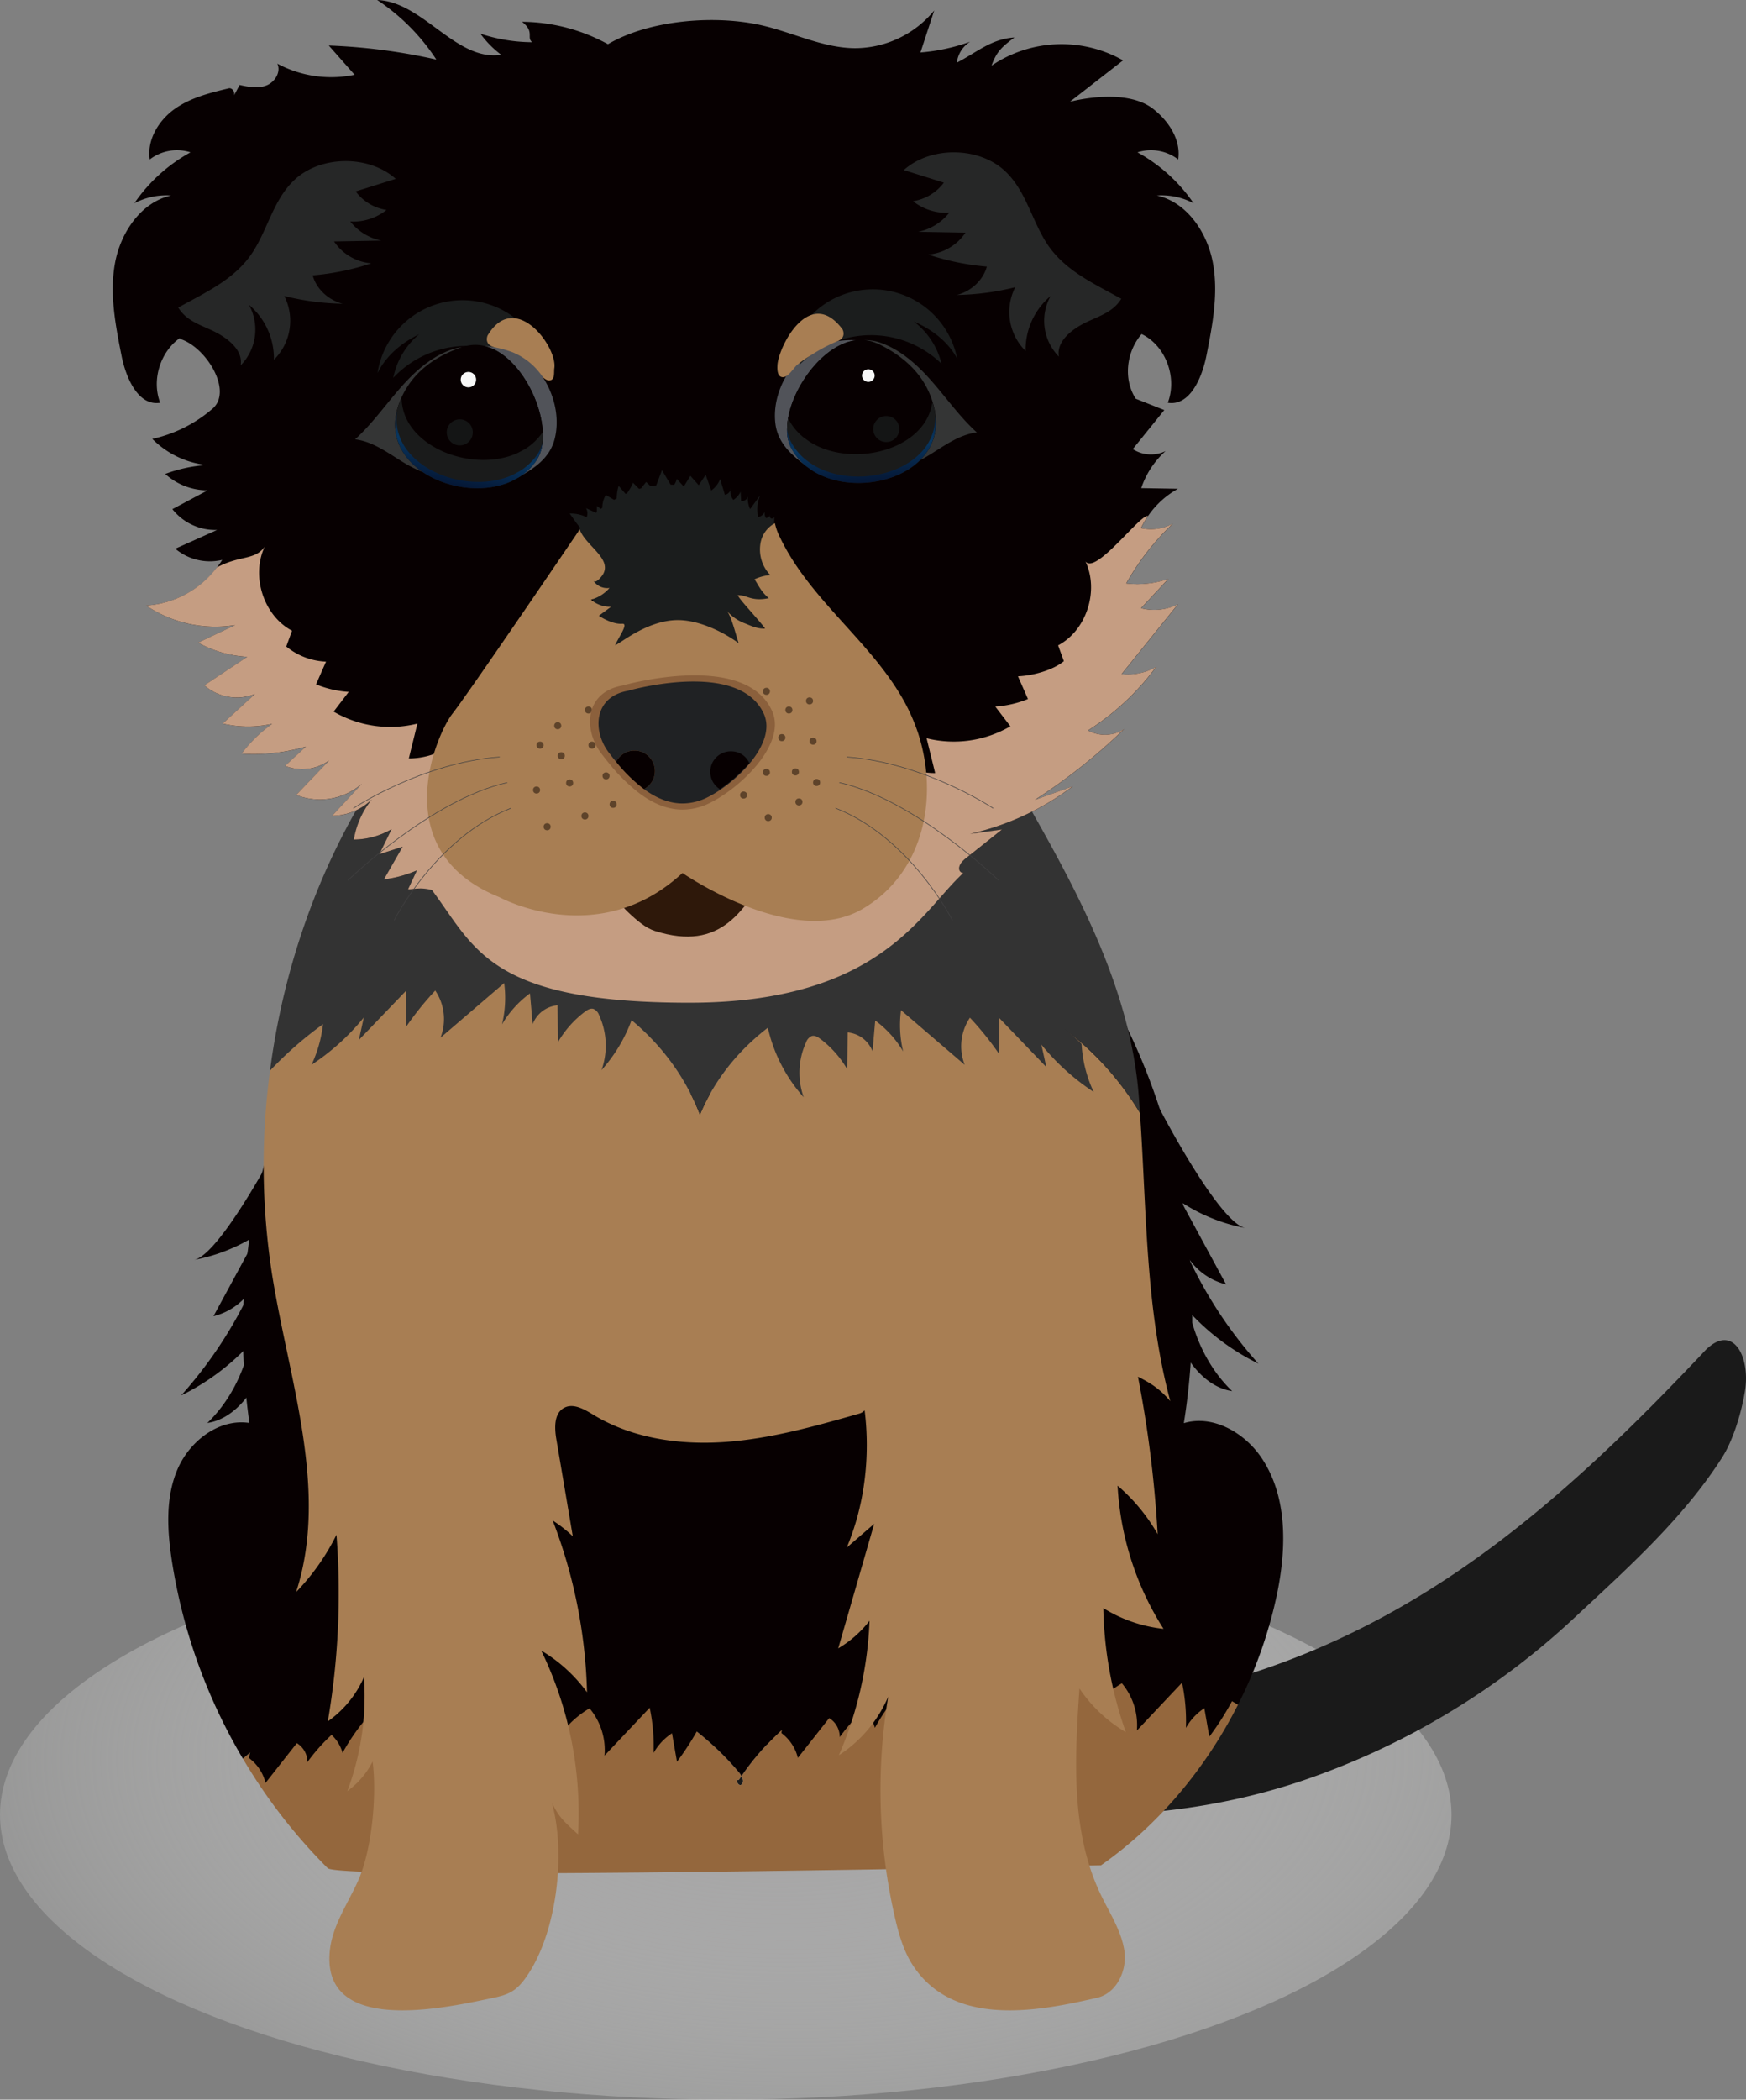 <svg xmlns="http://www.w3.org/2000/svg" xmlns:xlink="http://www.w3.org/1999/xlink" viewBox="0 0 752.037 904.114"><rect x="0" y="0" width="752.037" height="904.114" fill="#808080" stroke="none"/><defs><style>.cls-1{fill:url(#未命名漸層_58);}.cls-2{fill:#1a1a1a;}.cls-3{fill:#94673d;}.cls-4{fill:#070001;}.cls-5{fill:#313434;}.cls-6{fill:#a87e53;}.cls-7{fill:#333;}.cls-8{fill:#1b1d1d;}.cls-9{fill:#262727;}.cls-10,.cls-14{fill:none;}.cls-11{fill:#c59d82;}.cls-12{fill:#2e180a;}.cls-13{fill:#5e432a;}.cls-14{stroke:#414041;stroke-linecap:round;stroke-linejoin:round;stroke-width:0.25px;}.cls-15{fill:#8b603c;}.cls-16{fill:#202224;}.cls-17{fill:#343535;}.cls-18{fill:#515359;}.cls-19{fill:#1a1b1b;}.cls-20{fill:url(#未命名漸層_31);}.cls-21{fill:#f7f7f7;}.cls-22{fill:#141515;}.cls-23{fill:url(#未命名漸層_31-2);}</style><radialGradient id="未命名漸層_58" cx="359.342" cy="759.912" fx="327.08" fy="747.766" r="474.225" gradientTransform="translate(0 378.877) scale(1 0.501)" gradientUnits="userSpaceOnUse"><stop offset="0" stop-color="#9f9e9f"/><stop offset="0.996" stop-color="#f6f7f5" stop-opacity="0"/></radialGradient><linearGradient id="未命名漸層_31" x1="-0.082" y1="-60.922" x2="-28.908" y2="-20.228" gradientTransform="translate(230.237 224.295) rotate(-24.003)" gradientUnits="userSpaceOnUse"><stop offset="0.071" stop-color="#060d28"/><stop offset="0.515" stop-color="#08365f"/><stop offset="1" stop-color="#030720"/></linearGradient><linearGradient id="未命名漸層_31-2" x1="643.179" y1="261.164" x2="614.352" y2="301.858" gradientTransform="matrix(-0.856, -0.517, -0.517, 0.856, 1055.373, 275.192)" xlink:href="#未命名漸層_31"/></defs><title>chila</title><g id="tail"><ellipse class="cls-1" cx="312.596" cy="781.466" rx="312.596" ry="122.648"/><path class="cls-2" d="M751.532,599.371l.021-.127c2.818-16.818-7.015-32.805-20.901-13.061q2.8-3.585,5.913-6.902C666.211,654.243,597.759,713.479,492.206,732.079c-34.467,6.074-69.569,7.415-104.542,8.742l-73.399,2.786c75.468,38.083,165.043,50.155,245.304,23.623a324.206,324.206,0,0,0,118.708-70.764c22.633-21.118,46.766-42.635,63.526-68.958C746.119,620.73,749.799,609.629,751.532,599.371Z"/></g><g id="body"><path class="cls-2" d="M319.476,768.323c.903-.966.589-2.335-.09-3.57-.398.583-.849,1.125-1.235,1.717C316.34,765.915,318.182,769.707,319.476,768.323Z"/><path class="cls-3" d="M319.386,764.753c.68,1.235.993,2.604.09,3.57-1.294,1.384-3.137-2.408-1.326-1.853.386-.592.837-1.133,1.235-1.717a9.425,9.425,0,0,0-1.016-1.482c-31.382-37.455-84.232-53.97-132.37-45.577-30.152,5.257-58.146,19.554-81.374,39.588a236.424,236.424,0,0,0,36.52,47.138c5.661,5.639,333.087-1.23,333.087-1.23,24.812-17.386,45.122-41.745,59.007-69.181-23.431-14.105-49.45-23.525-76.659-26.085C405.807,703.144,348.06,722.663,319.386,764.753Z"/><path class="cls-4" d="M543.483,627.921c-7.287-10.954-20.981-18.9-33.583-15.121,10.366-64.831-1.48-134.038-35.316-190.301,1.617,2.306,2.497-3.809.16-5.382-2.336-1.574-5.441-.023-7.803,1.513-16.62,10.81-33.31,21.659-51.292,30.012-42.725,19.845-91.173,24.757-138.165,21.432-46.992-3.326-96.95-13.312-142.718-24.471a284.501,284.501,0,0,0-27.343,167.116c-13.11-2.02-25.834,7.859-31.018,20.068-5.185,12.209-4.384,26.087-2.39,39.2a238.528,238.528,0,0,0,30.611,85.294c23.228-20.034,51.221-34.331,81.374-39.588,48.138-8.392,100.988,8.122,132.37,45.577a9.425,9.425,0,0,1,1.016,1.482c28.674-42.09,86.421-61.609,137.196-56.831,27.208,2.561,53.228,11.98,76.659,26.085a191.936,191.936,0,0,0,16.889-48.077C554.129,666.346,554.555,644.563,543.483,627.921Z"/><path class="cls-4" d="M83.53,542.515a75.791,75.791,0,0,0,27.534-11.033L91.938,566.758a27.413,27.413,0,0,0,15.884-10.864,185.263,185.263,0,0,1-29.809,44.986,100.537,100.537,0,0,0,29.603-22.078c-2.857,13.303-9.394,25.408-18.316,33.917,10.491-1.502,19.156-11.455,23.604-23.047s5.349-24.674,5.664-37.448c.341-13.794,19.106-65.435,7.587-72.22C121.409,490.362,95.014,540.429,83.53,542.515Z"/><path class="cls-4" d="M536.495,528.805a75.791,75.791,0,0,1-27.534-11.033l19.126,35.275A27.413,27.413,0,0,1,512.203,542.183a185.263,185.263,0,0,0,29.809,44.986A100.537,100.537,0,0,1,512.409,565.091c2.857,13.303,9.394,25.408,18.316,33.917-10.491-1.502-19.156-11.455-23.604-23.047s-5.349-24.674-5.664-37.448c-.341-13.794-19.106-65.435-7.587-72.22C498.617,476.651,525.012,526.719,536.495,528.805Z"/><path class="cls-4" d="M302.501,741.153a122.223,122.223,0,0,1-10.912,17.444l-2.148-12.263a24.462,24.462,0,0,0-7.932,8.485,80.435,80.435,0,0,0-1.67-19.486L260.385,755.95a27.994,27.994,0,0,0-6.451-20.347,41.278,41.278,0,0,0-10.459,8.732,20.405,20.405,0,0,0-2.468-9.632c-4.047.727-7.497,3.424-8.637,6.752l-3.319-11.331a15.304,15.304,0,0,0-8.207,7.028,36.889,36.889,0,0,0-2.79-13.828,83.778,83.778,0,0,1-18.34,26.717,23.382,23.382,0,0,0-6.994-13.815,8.631,8.631,0,0,0-4.929,5.486c-.893-2.051-4.593-2.239-6.607-.851s-2.755,3.655-3.386,5.773l-3.762-7.553a22.243,22.243,0,0,0-8.332,7.066,19.683,19.683,0,0,0-5.062-9.491,93.331,93.331,0,0,0-13.103,18.123,16.216,16.216,0,0,0-4.734-7.744,78.307,78.307,0,0,0-10.402,11.736,9.499,9.499,0,0,0-4.546-8.186q-6.744,8.564-13.489,17.129a18.913,18.913,0,0,0-7.084-10.686c2.056-14.495,15.947-27.517,31.144-34.7,49.662-23.473,116.898-19.621,159.935,11.69,1.07.778,2.211,1.729,2.179,2.915S303.244,742.163,302.501,741.153Z"/><path class="cls-4" d="M531.789,730.369a122.223,122.223,0,0,1-10.912,17.444l-2.148-12.263a24.462,24.462,0,0,0-7.932,8.485,80.435,80.435,0,0,0-1.67-19.486l-19.453,20.617a27.994,27.994,0,0,0-6.451-20.347,41.278,41.278,0,0,0-10.459,8.732,20.405,20.405,0,0,0-2.468-9.631c-4.047.727-7.497,3.424-8.637,6.752l-3.319-11.331a15.304,15.304,0,0,0-8.207,7.028,36.889,36.889,0,0,0-2.79-13.828,83.778,83.778,0,0,1-18.34,26.717,23.382,23.382,0,0,0-6.994-13.815,8.631,8.631,0,0,0-4.929,5.486c-.893-2.051-4.593-2.239-6.607-.851s-2.755,3.655-3.386,5.773l-3.762-7.553a22.244,22.244,0,0,0-8.332,7.066,19.683,19.683,0,0,0-5.062-9.491,93.331,93.331,0,0,0-13.103,18.123,16.216,16.216,0,0,0-4.734-7.744,78.308,78.308,0,0,0-10.402,11.736,9.499,9.499,0,0,0-4.546-8.186l-13.489,17.129a18.913,18.913,0,0,0-7.084-10.686c2.056-14.495,15.947-27.517,31.144-34.7,49.662-23.473,116.898-19.621,159.935,11.69,1.07.778,2.211,1.729,2.179,2.915S532.532,731.378,531.789,730.369Z"/><path class="cls-5" d="M443.459,347.632c.253.444.5.898.752,1.344a1.677,1.677,0,0,0,.996-1.105C445.443,346.685,442.86,346.581,443.459,347.632Z"/><path class="cls-6" d="M504.067,603.326C493.265,563.083,493.92,520.872,491.004,479.257c-18.352-30.683-49.928-53.637-85.369-57.848-42.475-5.046-87.81,19.072-104.163,58.595-11.832-31.204-40.549-55.401-73.309-61.767-41.142-7.995-82.571,11.822-111.857,42.759a305.605,305.605,0,0,0,.767,87.07c7.217,45.917,24.77,93.215,10.488,137.447a97.686,97.686,0,0,0,17.37-24.65,326.68,326.68,0,0,1-3.73,80.349A45.486,45.486,0,0,0,156.759,722.171a116.622,116.622,0,0,1-7.151,49.076,35.335,35.335,0,0,0,10.876-12.719c1.905,14.42-.284,38.062-6.245,51.329-4.435,9.872-11.002,19.151-12.154,29.912-3.969,37.093,50.551,24.616,69.406,20.695,3.148-.654,6.367-1.336,9.107-3.019,2.996-1.842,5.182-4.737,7.097-7.687,12.251-18.875,16.004-51.751,10.05-73.452,3.077,6.496,5.955,8.692,11.231,13.574a160.416,160.416,0,0,0-15.863-79.161,66.145,66.145,0,0,1,19.724,17.971,220.549,220.549,0,0,0-14.772-73.952,56.227,56.227,0,0,1,8.648,6.776q-3.54-20.871-7.08-41.741c-.833-4.915-1.061-11.177,3.322-13.552,4.013-2.174,8.77.648,12.672,3.014,16.805,10.191,37.238,13.064,56.841,11.66,19.603-1.404,38.67-6.808,57.577-12.183a5.408,5.408,0,0,0,2.373-1.414c2.459,19.824.041,40.659-7.698,59.074l11.808-10.219q-7.745,26.813-15.489,53.626a47.485,47.485,0,0,0,13.483-11.88,160.447,160.447,0,0,1-13.209,57.898,56.497,56.497,0,0,0,21.25-25.195,245.086,245.086,0,0,0,2.854,94.863c1.718,7.49,3.859,15.051,8.18,21.408,17.649,25.961,53.246,19.319,78.957,13.354,8.478-1.967,13.075-11.853,11.708-20.45-1.366-8.596-6.367-16.093-10.129-23.942-13.009-27.146-11.237-58.739-9.184-88.77a61.753,61.753,0,0,0,19.966,18.797,169.644,169.644,0,0,1-9.698-53.431,61.168,61.168,0,0,0,25.929,8.937,127.568,127.568,0,0,1-19.78-61.647,78.615,78.615,0,0,1,17.263,20.886,503.163,503.163,0,0,0-8.486-67.806C496.08,595.793,499.761,598.261,504.067,603.326Z"/><path class="cls-7" d="M228.162,418.237c32.76,6.366,61.477,30.563,73.309,61.767,16.354-39.523,61.688-63.64,104.163-58.595,35.442,4.211,67.017,27.165,85.369,57.848-.191-2.719-.348-5.445-.575-8.159-3.64-43.728-24.506-83.952-46.218-122.122a5.243,5.243,0,0,1-1.943.541,1433.758,1433.758,0,0,1-231.805,1.468c-18.126-1.356-36.325-2.913-53.903-7.54-21.353,35.852-34.833,76.183-40.255,117.552C145.591,430.058,187.02,410.241,228.162,418.237Z"/><path class="cls-7" d="M272.935,426.391l2.8-2.716a67.038,67.038,0,0,1-16.657,37.117,31.388,31.388,0,0,0-1.064-23.727,4.389,4.389,0,0,0-2.419-2.639c-1.301-.368-2.622.435-3.702,1.249a44.079,44.079,0,0,0-11.559,13.044l-.186-15.842a12.695,12.695,0,0,0-10.717,8.134l-1.157-13.257a44.275,44.275,0,0,0-12.045,13.331,48.462,48.462,0,0,0,.934-17.782l-27.438,23.53a21.98,21.98,0,0,0-2.254-20.295A131.62,131.62,0,0,0,174.955,442.083l-.139-15.372L154.569,447.79l2.136-9.673a98.654,98.654,0,0,1-22.526,20.378,55.494,55.494,0,0,0,5.2-20.678c17.226-16.981,41.463-30.672,65.646-31.204s48.141,6.838,69.223,18.697a1.195,1.195,0,0,0,.995-1.943C274.522,422.701,272.664,425.448,272.935,426.391Z"/><path class="cls-7" d="M332.31,438.072l-2.8-2.716a67.038,67.038,0,0,0,16.657,37.117,31.388,31.388,0,0,1,1.064-23.727,4.389,4.389,0,0,1,2.419-2.639c1.301-.368,2.622.435,3.702,1.249a44.079,44.079,0,0,1,11.559,13.044l.186-15.842A12.695,12.695,0,0,1,375.814,452.691l1.157-13.257a44.275,44.275,0,0,1,12.045,13.331,48.462,48.462,0,0,1-.934-17.782l27.438,23.53a21.98,21.98,0,0,1,2.254-20.295,131.621,131.621,0,0,1,12.515,15.546L430.428,438.392l20.247,21.078-2.136-9.673a98.653,98.653,0,0,0,22.526,20.378,55.494,55.494,0,0,1-5.2-20.678c-17.226-16.981-41.463-30.672-65.646-31.204s-48.141,6.838-69.223,18.697a1.195,1.195,0,0,1-.995-1.943C330.722,434.381,332.58,437.129,332.31,438.072Z"/><path class="cls-4" d="M522.41,113.151c-2.463-13.221-11.302-26.129-24.127-28.968a29.628,29.628,0,0,1,15.82,3.329A70.592,70.592,0,0,0,489.924,65.589a19.252,19.252,0,0,1,17.536,3.062c1.286-8.486-4.123-16.575-10.785-21.775-12.198-9.521-35.849-3.052-35.849-3.052q11.449-8.913,22.898-17.825A53.724,53.724,0,0,0,427.067,28.287c2.145-5.885,4.168-7.904,9.885-12.156-10.029.646-15.996,6.289-24.813,10.848a12.385,12.385,0,0,1,5.712-9.008,82.613,82.613,0,0,1-21.383,4.627q2.963-9.049,5.927-18.099A44.326,44.326,0,0,1,368.201,20.749c-13.664-.105-26.412-6.628-39.732-9.755-20.119-4.722-48.719-2.508-66.614,8.039a77.872,77.872,0,0,0-36.986-9.649c5.576,4.404,1.738,6.71,4.356,8.788a71.397,71.397,0,0,1-22.313-3.681,42.779,42.779,0,0,0,8.981,9.105C196.269,26.515,182.286.719,162.468,0a89.72,89.72,0,0,1,25.474,25.658,251.735,251.735,0,0,0-46.323-6.047Q147.175,25.9,152.73,32.188a49.175,49.175,0,0,1-33.285-4.772c1.712,3.578-1.112,8.033-4.758,9.411-3.646,1.378-7.69.581-11.494-.231l-2.687,5.064c1.087-1.328-.111-3.771-1.799-3.666-8.151,1.956-16.516,4.007-23.408,8.882-6.892,4.875-12.071,13.289-10.785,21.775a19.251,19.251,0,0,1,17.536-3.062,70.59,70.59,0,0,0-24.179,21.923,29.628,29.628,0,0,1,15.82-3.329C60.866,87.023,52.027,99.931,49.565,113.151s.163,26.817,2.782,40.005c1.91,9.617,7.194,21.823,16.641,20.265-3.769-9.797.053-21.935,8.493-27.863.013.121.011.241.025.363,11.152,3.351,22.926,22.373,14.04,30.055a59.083,59.083,0,0,1-25.936,13.008A38.78,38.78,0,0,0,88.944,200.243a63.001,63.001,0,0,0-17.78,3.829,27.254,27.254,0,0,0,18.249,7.073q-7.581,4.045-15.162,8.09a23.525,23.525,0,0,0,19.264,8.952l-18.015,8.085a23.15,23.15,0,0,0,20.212,4.809,41.514,41.514,0,0,1-32.728,19.667,53.365,53.365,0,0,0,38.337,8.424Q93.349,272.955,85.377,276.739a49.489,49.489,0,0,0,21.135,6.105q-9.229,6.129-18.458,12.259a21.168,21.168,0,0,0,21.732,3.792q-6.908,6.34-13.817,12.68a47.372,47.372,0,0,0,21.306.118,58.304,58.304,0,0,0-13.197,12.872,80.033,80.033,0,0,0,27.727-3.069q-4.498,4.142-8.996,8.284a19.843,19.843,0,0,0,19.019-2.33q-7.092,7.425-14.185,14.851a27.487,27.487,0,0,0,28.275-4.811q-6.415,6.894-12.83,13.787a24.656,24.656,0,0,0,17.162-7.103,37.159,37.159,0,0,0-7.791,17.344,32.724,32.724,0,0,0,16.257-4.463l-5.275,10.773q5.018-1.615,10.036-3.23-4.038,7.048-8.076,14.096a52.926,52.926,0,0,0,14.232-3.904q-1.904,4.062-3.808,8.124c2.526.109,9.386-1.118,11.056.347,30.764,22.563,71.301,33.603,109.1,34.865,33.472,1.117,33.472,1.117,52.258-4.708,22.638-7.021,48.723-21.329,66.793-37.519a1.837,1.837,0,0,1-1.785-1.343c-.424-2.083,1.401-3.864,3.041-5.167l15.352-12.198q-6.903.949-13.806,1.897a116.135,116.135,0,0,0,44.251-20.485q-8.141,2.906-16.282,5.812a250.057,250.057,0,0,0,38.422-30.483,15.023,15.023,0,0,1-15.526.589,109.364,109.364,0,0,0,29.333-27.381,24.127,24.127,0,0,1-14.866,3.094q12.131-15.039,24.263-30.078a22.508,22.508,0,0,1-15.918,1.73q5.883-6.31,11.767-12.619a40.257,40.257,0,0,1-18.136,1.97,107.48,107.48,0,0,1,20.066-25.747,19.865,19.865,0,0,1-13.715,1.919,37.862,37.862,0,0,1,15.877-16.941q-7.908-.137-15.816-.275a37.397,37.397,0,0,1,10.499-15.979,14.38,14.38,0,0,1-14.141-.836q6.784-8.4,13.568-16.8-6.143-2.443-12.286-4.885c-5.496-8.497-4.019-20.278,2.52-27.847.611.31,1.223.614,1.809.975,9.152,5.633,13.383,18.418,9.465,28.602,9.446,1.558,14.73-10.648,16.64-20.265C522.248,139.968,524.873,126.372,522.41,113.151Z"/><path class="cls-8" d="M335.067,236.697l-1.252-8.242s-.367-.349-1.021-.926l.582.076q.076-2.732.153-5.465a1.086,1.086,0,0,1-1.341,1.13,1.202,1.202,0,0,1-.402-1.789,2.236,2.236,0,0,1-1.829,1.606,3.558,3.558,0,0,1-.411-3.184,3.735,3.735,0,0,1-2.98,2.716l-.029-.021a15.82,15.82,0,0,1,.858-9.281q-2.151,2.94-4.303,5.88a10.881,10.881,0,0,1-.973-5.43,2.525,2.525,0,0,1-2.904,1.915q-.111-1.97-.222-3.94a8.812,8.812,0,0,1-3.124,3.504,5.702,5.702,0,0,1-1.253-4.22,3.042,3.042,0,0,1-2.392,2.023q-1.02-3.388-2.039-6.775a10.891,10.891,0,0,1-3.835,4.922q-1.199-3.373-2.398-6.746-1.502,2.24-3.004,4.479-1.794-2.019-3.588-4.038-1.311,2.127-2.623,4.254-.307-.041-.616-.079l-2.627-2.858a6.594,6.594,0,0,1-1.127,2.541c-.506-.024-1.01-.051-1.521-.059q-1.86-3.123-3.72-6.246-1.24,3.281-2.48,6.562c-.802.095-1.609.233-2.417.373q-.964-.922-1.929-1.845-1.085,1.377-2.17,2.753c-.288.078-.574.138-.861.223q-1.308-1.319-2.616-2.638a23.967,23.967,0,0,1-2.581,4.529c-.205.088-.41.186-.615.278q-1.497-1.74-2.993-3.48a18.283,18.283,0,0,0-.82,5.39c-.38.211-.76.412-1.14.636q-1.798-1.054-3.597-2.108a11.623,11.623,0,0,0-1.501,5.521c-.211.159-.421.341-.632.504q-.834-.632-1.667-1.265-.02,1.314-.041,2.627c-.122.102-.245.189-.367.292q-2.13-.98-4.261-1.96a4.489,4.489,0,0,1,.245,3.868,15.976,15.976,0,0,0-7.333-1.588c1.657,2.213,3.064,4.486,4.672,6.231-.341.379-.685.713-1.025,1.105l8.499,40.048,6.91,12.492,52.541-.867,19.807-16.24Z"/><path class="cls-8" d="M314.618,211.028a3.123,3.123,0,0,0,.199-1.127A5.444,5.444,0,0,0,314.618,211.028Z"/><path class="cls-9" d="M109.044,108.282c6.486-10.186,8.932-22.705,18.037-31.055,11.317-10.38,31.927-10.48,43.365-.211l-17.24,5.409a20.386,20.386,0,0,0,13.273,7.979,22.996,22.996,0,0,1-15.609,4.971,22.888,22.888,0,0,0,13.353,8.219l-20.344.368a21.468,21.468,0,0,0,16.057,9.428,109.483,109.483,0,0,1-25.257,5.183c1.547,5.751,6.645,10.588,12.88,12.22a111.364,111.364,0,0,1-25.101-3.331,23.586,23.586,0,0,1-4.479,27.45,30.211,30.211,0,0,0-10.767-23.67,21.961,21.961,0,0,1-3.564,26.101c1.204-6.84-6.112-12.285-12.926-15.335-5.989-2.681-10.75-4.442-13.949-9.568C88.845,125.721,101.482,120.157,109.044,108.282Z"/><path class="cls-9" d="M450.689,104.502c-6.486-10.186-8.932-22.705-18.037-31.055-11.317-10.38-31.927-10.48-43.365-.211l17.239,5.409a20.386,20.386,0,0,1-13.273,7.979,22.996,22.996,0,0,0,15.609,4.971,22.888,22.888,0,0,1-13.353,8.219l20.344.368a21.468,21.468,0,0,1-16.057,9.428,109.482,109.482,0,0,0,25.257,5.183c-1.547,5.751-6.645,10.588-12.88,12.22a111.364,111.364,0,0,0,25.101-3.331,23.586,23.586,0,0,0,4.479,27.45,30.211,30.211,0,0,1,10.767-23.67,21.961,21.961,0,0,0,3.564,26.101c-1.204-6.84,6.112-12.285,12.926-15.335,5.989-2.681,10.75-4.442,13.949-9.568C470.887,121.942,458.25,116.378,450.689,104.502Z"/><path class="cls-10" d="M524.939,218.49a23.827,23.827,0,0,1-9.684-13.773c-4.476,6.843-16.03,7.195-20.914.637,6.73,13.872.485,32.578-13.229,39.624l2.791,7.449a32.916,32.916,0,0,1-19.24,7.137l4.83,10.72a51.172,51.172,0,0,1-15.812,3.552l7.306,9.305a55.646,55.646,0,0,1-40.547,5.652l4.147,16.424a35.853,35.853,0,0,1-29.11-14.694c-15.176,33.171-56.452,51.839-91.383,41.331-1.543-.464-3.397-1.445-3.224-3.047s3.466-.374,2.113.502h-4.248c-1.353-.876,1.94-2.104,2.113-.502s-1.681,2.583-3.224,3.047c-34.931,10.508-76.207-8.16-91.383-41.331a35.853,35.853,0,0,1-29.11,14.694l4.147-16.424a55.646,55.646,0,0,1-40.547-5.652l7.306-9.305a51.172,51.172,0,0,1-15.812-3.552l4.83-10.72a32.916,32.916,0,0,1-19.24-7.137l2.791-7.449c-13.714-7.046-19.96-25.752-13.229-39.624-4.884,6.558-16.438,6.206-20.914-.637A23.827,23.827,0,0,1,76.775,218.49"/><path class="cls-11" d="M467.522,241.721c5.989,12.663.432,29.74-11.773,36.172q1.242,3.4,2.484,6.8c-4.835,3.969-13.582,6.29-19.771,6.515q2.149,4.893,4.298,9.787a44.57,44.57,0,0,1-14.072,3.243q3.251,4.247,6.502,8.495a48.429,48.429,0,0,1-36.083,5.16q1.845,7.496,3.69,14.993A31.651,31.651,0,0,1,376.894,319.471c-13.505,30.281-45.242,30.81-76.327,21.218a11.414,11.414,0,0,0-5.761,0c-31.085,9.592-79.306,2.754-92.811-27.527a31.651,31.651,0,0,1-25.905,13.414q1.845-7.497,3.69-14.993a48.43,48.43,0,0,1-36.083-5.16q3.251-4.247,6.502-8.495a44.57,44.57,0,0,1-14.072-3.243q2.149-4.893,4.298-9.787a28.854,28.854,0,0,1-17.122-6.515q1.242-3.4,2.484-6.8c-12.204-6.432-17.762-23.508-11.773-36.172-4.346,5.987-10.513,3.533-20.643,8.935a41.444,41.444,0,0,1-30.432,16.39,53.364,53.364,0,0,0,38.337,8.424q-7.972,3.784-15.944,7.568a49.489,49.489,0,0,0,21.135,6.105q-9.229,6.129-18.458,12.259a21.168,21.168,0,0,0,21.732,3.792q-6.909,6.34-13.817,12.68a47.375,47.375,0,0,0,21.306.118,58.302,58.302,0,0,0-13.197,12.872,80.033,80.033,0,0,0,27.727-3.069q-4.497,4.142-8.996,8.284a19.843,19.843,0,0,0,19.019-2.33q-7.092,7.425-14.185,14.851a27.487,27.487,0,0,0,28.275-4.811q-6.415,6.894-12.83,13.787a24.657,24.657,0,0,0,17.162-7.103,37.157,37.157,0,0,0-7.791,17.344,32.725,32.725,0,0,0,16.257-4.463q-2.638,5.386-5.276,10.773,5.018-1.615,10.036-3.23-4.038,7.048-8.076,14.096a52.931,52.931,0,0,0,14.232-3.904q-1.904,4.062-3.809,8.124c2.526.109,5.336-.978,10.276.347,18.494,24.672,24.308,48.525,110.848,48.525,82.77,0,100.012-39.698,118.082-55.888a1.837,1.837,0,0,1-1.785-1.343c-.424-2.083,1.402-3.864,3.042-5.167q7.676-6.099,15.353-12.198-6.903.949-13.806,1.897A116.132,116.132,0,0,0,462.041,338.591q-8.141,2.906-16.282,5.812a250.054,250.054,0,0,0,38.422-30.483,15.023,15.023,0,0,1-15.526.589,109.362,109.362,0,0,0,29.333-27.381,24.127,24.127,0,0,1-14.866,3.094q12.132-15.039,24.263-30.078a22.51,22.51,0,0,1-15.918,1.73q5.883-6.31,11.767-12.619a40.258,40.258,0,0,1-18.136,1.97,107.473,107.473,0,0,1,20.066-25.747,19.864,19.864,0,0,1-13.715,1.919,37.767,37.767,0,0,1,2.993-5.207C491.146,221.292,471.868,247.707,467.522,241.721Z"/><path class="cls-12" d="M282.148,400.894c28.43,8.988,38.678-8.69,50.411-29.311-9.773.062-19.739.094-29.043-3.162-4.43-1.55-8.764-3.853-13.416-3.939-5.256-.097-10.161,2.645-14.809,5.318-4.679,2.689-10.333,5.024-14.095,8.867-2.315,2.364,7.842,12.704,9.365,14.145C274.493,396.533,278.21,399.649,282.148,400.894Z"/><path class="cls-6" d="M387.025,297.882c-14.687-23.708-39.098-41.175-51.21-66.795a24.087,24.087,0,0,1-2.043-5.797,12.053,12.053,0,0,0-6.264,8.94,15.935,15.935,0,0,0,4.262,13.396,19.709,19.709,0,0,0-6.806,1.821c1.853,2.632,2.616,5.077,6.163,8.124-7.591,1.54-9.273-1.404-13.398-1.305.845,1.999,8.722,10.186,11.779,14.306-3.156.495-7.464-1.747-8.972-2.267a19.163,19.163,0,0,1-7.424-5.225c2.096,2.678,3.888,10.605,5.061,13.883-7.905-5.75-18.337-10.185-26.846-9.95-12.831.354-23.963,9.931-26.389,10.832,1.561-3.59,5.985-9.511,3.036-9.256-3.126.272-7.369-1.653-10.037-3.448q2.626-1.937,5.254-3.875a12.552,12.552,0,0,1-8.659-3.067,16.029,16.029,0,0,0,8.006-5.039,7.117,7.117,0,0,1-6.97-3.134c1.029,1.527,3.606-1.836,4.095-2.641,4.154-6.841-7.529-12.464-9.973-19.4-.548.807-1.235,1.817-2.053,3.021-11.352,16.698-46.779,68.709-52.712,76.237-7.083,8.987-28.932,59.491,20.209,79.088,0,0,42.355,23.292,78.816-10.421,0,0,47.236,32.71,77.065,15.749,26.892-15.291,33.54-48.343,24.351-76.191A82.25,82.25,0,0,0,387.025,297.882Z"/><circle class="cls-13" cx="253.454" cy="305.723" r="1.52"/><circle class="cls-13" cx="254.975" cy="320.854" r="1.52"/><circle class="cls-13" cx="231.105" cy="340.179" r="1.52"/><circle class="cls-13" cx="241.748" cy="325.416" r="1.52"/><circle class="cls-13" cx="240.228" cy="312.491" r="1.52"/><circle class="cls-13" cx="232.625" cy="320.854" r="1.52"/><circle class="cls-13" cx="261.039" cy="334.097" r="1.52"/><circle class="cls-13" cx="245.351" cy="337.138" r="1.52"/><circle class="cls-13" cx="235.666" cy="355.992" r="1.52"/><circle class="cls-13" cx="264.08" cy="346.343" r="1.52"/><circle class="cls-13" cx="251.934" cy="351.361" r="1.52"/><circle class="cls-13" cx="330.893" cy="352.071" r="1.52"/><circle class="cls-13" cx="330.116" cy="332.577" r="1.52"/><circle class="cls-13" cx="350.201" cy="319.135" r="1.52"/><circle class="cls-13" cx="342.599" cy="332.378" r="1.52"/><circle class="cls-13" cx="344.12" cy="345.303" r="1.52"/><circle class="cls-13" cx="351.722" cy="336.939" r="1.52"/><circle class="cls-13" cx="320.267" cy="342.348" r="1.52"/><circle class="cls-13" cx="336.755" cy="317.615" r="1.52"/><circle class="cls-13" cx="348.681" cy="301.801" r="1.52"/><circle class="cls-13" cx="330.116" cy="297.677" r="1.52"/><circle class="cls-13" cx="339.796" cy="305.723" r="1.52"/><path class="cls-14" d="M152.261,348.009s29.396-19.597,62.875-22.047"/><path class="cls-14" d="M149.944,379.01s35.707-34.665,68.458-42.025"/><path class="cls-14" d="M169.817,396.185s17.964-35.52,50.218-48.177"/><path class="cls-14" d="M427.742,348.009s-29.396-19.597-62.875-22.047"/><path class="cls-14" d="M430.059,379.01S394.353,344.345,361.601,336.985"/><path class="cls-14" d="M410.186,396.185S392.222,360.665,359.968,348.009"/><path class="cls-15" d="M332.506,306.05c-11.924-25.991-64.362-10.862-64.388-10.857-16.117,2.794-17.058,18.789-9.12,29.267,1.11,1.465,2.276,2.951,3.493,4.428a75.615,75.615,0,0,0,13.229,12.94c5.574,4.086,11.749,6.833,18.441,6.787a26.414,26.414,0,0,0,11.62-2.894C319.149,339.118,338.978,320.158,332.506,306.05Z"/><path class="cls-16" d="M328.968,307.304c-10.83-23.606-58.456-9.865-58.48-9.861-14.638,2.538-15.493,17.065-8.283,26.581,1.008,1.33,2.067,2.68,3.172,4.022a8.821,8.821,0,1,1,12.015,11.753c5.063,3.711,10.671,6.206,16.749,6.164a23.99,23.99,0,0,0,10.554-2.628C316.836,337.338,334.847,320.117,328.968,307.304Z"/><path class="cls-4" d="M282.079,332.036a8.821,8.821,0,0,0-16.702-3.99,68.667,68.667,0,0,0,12.015,11.753A8.809,8.809,0,0,0,282.079,332.036Z"/><path class="cls-4" d="M305.94,331.712a8.847,8.847,0,0,1,9.473-8.173,8.368,8.368,0,0,1,7.355,5.144c-3.842,4.022-8.047,8.188-12.725,11.115A8.809,8.809,0,0,1,305.94,331.712Z"/><path class="cls-8" d="M231.924,158.586c.378.777,1.374-.394,1.331-1.257-.441-8.802-6.024-16.809-13.333-21.733a37.056,37.056,0,0,0-57.323,25.062c3.775-7.579,10.316-12.999,17.924-16.715a32.758,32.758,0,0,0-11.135,18.745,43.575,43.575,0,0,1,60.827-2.628l2.251-1.887C232.602,157.571,232.404,158.199,231.924,158.586Z"/><line class="cls-6" x1="232.003" y1="141.771" x2="232.003" y2="141.771"/><line class="cls-6" x1="204.972" y1="141.771" x2="204.972" y2="141.771"/><path class="cls-6" d="M210.049,144.415s-1.718,3.589,2.437,4.974a68.107,68.107,0,0,1,11.344,5.339,59.084,59.084,0,0,1,6.327,3.978c1.676,1.235,4.358,5.67,6.88,5.061,2.081-.502,1.469-3.586,1.722-5.168C240.228,149.425,221.919,124.669,210.049,144.415Z"/><path class="cls-17" d="M195.054,150.343c-9.18,3.009-16.614,9.812-22.967,17.091s-11.972,15.252-19.134,21.735c7.261.906,13.488,5.374,19.695,9.248s13.355,7.391,20.555,6.088c-5.241-3.392-10.727-8.013-10.985-14.25a18.375,18.375,0,0,1,1.597-7.316,67.546,67.546,0,0,1,12.256-20.139c2.026-2.298,8.413-6.929,8.858-9.999C205.623,148.017,197.781,149.45,195.054,150.343Z"/><path class="cls-18" d="M235.322,164.976a28.77,28.77,0,0,0-14.642-13.332,43.212,43.212,0,0,0-11.867-2.631c17.745,4.369,30.91,36.052,22.299,48.969a25.11,25.11,0,0,1-7.739,7.438c6.908-3.778,13.481-8.314,15.532-16.412C240.95,180.936,239.229,172.088,235.322,164.976Z"/><path class="cls-4" d="M208.813,149.014a16.496,16.496,0,0,0-8.689.147c-.219.064-.434.059-.654.133-14.331,4.786-23.443,13.023-27.693,24.714a28.031,28.031,0,0,0-1.089,3.941,22.081,22.081,0,0,0,2.439,15.884c8.179,14.198,31.467,20.521,47.272,13.176.99-.518,1.984-1.046,2.973-1.586a25.11,25.11,0,0,0,7.739-7.438C239.724,185.065,226.559,153.382,208.813,149.014Z"/><path class="cls-19" d="M226.085,193.388c-.989.541-1.983,1.068-2.973,1.586-15.806,7.345-39.094,1.022-47.272-13.176a21.775,21.775,0,0,1-2.871-10.387c-.408.902-.837,1.789-1.181,2.736a28.068,28.068,0,0,0-1.089,3.941,22.082,22.082,0,0,0,2.439,15.884c8.179,14.198,31.467,20.521,47.272,13.176.991-.518,1.984-1.045,2.973-1.586a25.113,25.113,0,0,0,7.74-7.438c2.094-3.141,2.88-7.401,2.646-12.099A25.111,25.111,0,0,1,226.085,193.388Z"/><path class="cls-20" d="M231.638,195.408a25.113,25.113,0,0,1-7.739,7.438c-.989.541-1.983,1.068-2.973,1.586-15.805,7.345-39.093,1.022-47.272-13.176a21.933,21.933,0,0,1-2.65-14.084c-.07.302-.191.616-.253.916a22.081,22.081,0,0,0,2.439,15.884c8.179,14.198,31.467,20.521,47.272,13.176.99-.518,1.984-1.046,2.973-1.586a25.114,25.114,0,0,0,7.739-7.438,17.089,17.089,0,0,0,2.494-7.627A15.391,15.391,0,0,1,231.638,195.408Z"/><circle class="cls-21" cx="201.755" cy="163.48" r="3.321"/><circle class="cls-22" cx="198.031" cy="186.177" r="5.613"/><path class="cls-17" d="M378.637,147.372c9.18,3.009,16.614,9.812,22.967,17.091s11.972,15.252,19.134,21.735c-7.261.906-13.488,5.374-19.695,9.248s-13.355,7.391-20.555,6.088c5.241-3.392,10.727-8.013,10.985-14.25a18.375,18.375,0,0,0-1.597-7.316,67.546,67.546,0,0,0-12.256-20.139c-2.026-2.298-8.413-6.929-8.858-9.999C368.068,145.046,375.91,146.479,378.637,147.372Z"/><path class="cls-18" d="M340.512,159.053a28.77,28.77,0,0,1,16.18-11.416,43.212,43.212,0,0,1,12.101-1.142c-18.15,2.138-35.136,31.948-28.189,45.832a25.11,25.11,0,0,0,6.759,8.339c-6.387-4.604-12.348-9.919-13.381-18.209C332.952,174.194,335.755,165.627,340.512,159.053Z"/><path class="cls-4" d="M368.793,146.495a16.496,16.496,0,0,1,8.604,1.221c.21.091.423.113.632.213,13.629,6.523,21.65,15.825,24.421,27.952a28.03,28.03,0,0,1,.593,4.045,22.081,22.081,0,0,1-4.387,15.459c-9.874,13.077-33.765,16.468-48.54,7.223-.919-.637-1.84-1.283-2.754-1.942a25.11,25.11,0,0,1-6.759-8.339C333.658,178.443,350.644,148.633,368.793,146.495Z"/><path class="cls-19" d="M346.161,188.39c.914.659,1.835,1.306,2.754,1.942,14.775,9.245,38.666,5.854,48.54-7.223a21.775,21.775,0,0,0,4.135-9.951c.293.945.609,1.879.833,2.861a28.066,28.066,0,0,1,.593,4.045,22.082,22.082,0,0,1-4.387,15.46c-9.874,13.077-33.765,16.467-48.54,7.222-.919-.637-1.84-1.283-2.754-1.942a25.113,25.113,0,0,1-6.759-8.339c-1.689-3.376-1.941-7.7-1.128-12.333A25.111,25.111,0,0,0,346.161,188.39Z"/><path class="cls-23" d="M340.401,189.707a25.113,25.113,0,0,0,6.759,8.339c.914.659,1.836,1.306,2.754,1.942,14.775,9.245,38.666,5.854,48.54-7.223a21.933,21.933,0,0,0,4.373-13.648c.032.308.113.635.137.94a22.081,22.081,0,0,1-4.387,15.459c-9.874,13.077-33.765,16.468-48.54,7.223-.918-.636-1.84-1.283-2.754-1.942a25.113,25.113,0,0,1-6.759-8.339,17.089,17.089,0,0,1-1.531-7.877A15.391,15.391,0,0,0,340.401,189.707Z"/><circle class="cls-21" cx="374.007" cy="161.724" r="2.732"/><circle class="cls-22" cx="381.731" cy="184.732" r="5.613"/><path class="cls-8" d="M342.913,155.37c-.343.793-1.39-.332-1.386-1.196.047-8.813,5.266-17.062,12.347-22.308a37.056,37.056,0,0,1,58.386,22.473c-4.111-7.403-10.887-12.524-18.654-15.897a32.758,32.758,0,0,1,11.962,18.228,43.575,43.575,0,0,0-60.884.095l-2.333-1.784C342.19,154.387,342.416,155.005,342.913,155.37Z"/><path class="cls-6" d="M362.907,141.844s1.877,3.509-2.212,5.078a68.107,68.107,0,0,0-11.094,5.841,59.085,59.085,0,0,0-6.143,4.257c-1.619,1.308-4.1,5.859-6.647,5.364-2.101-.409-2.027-3.485-1.951-5.086C335.232,149.399,348.681,122.794,362.907,141.844Z"/></g></svg>